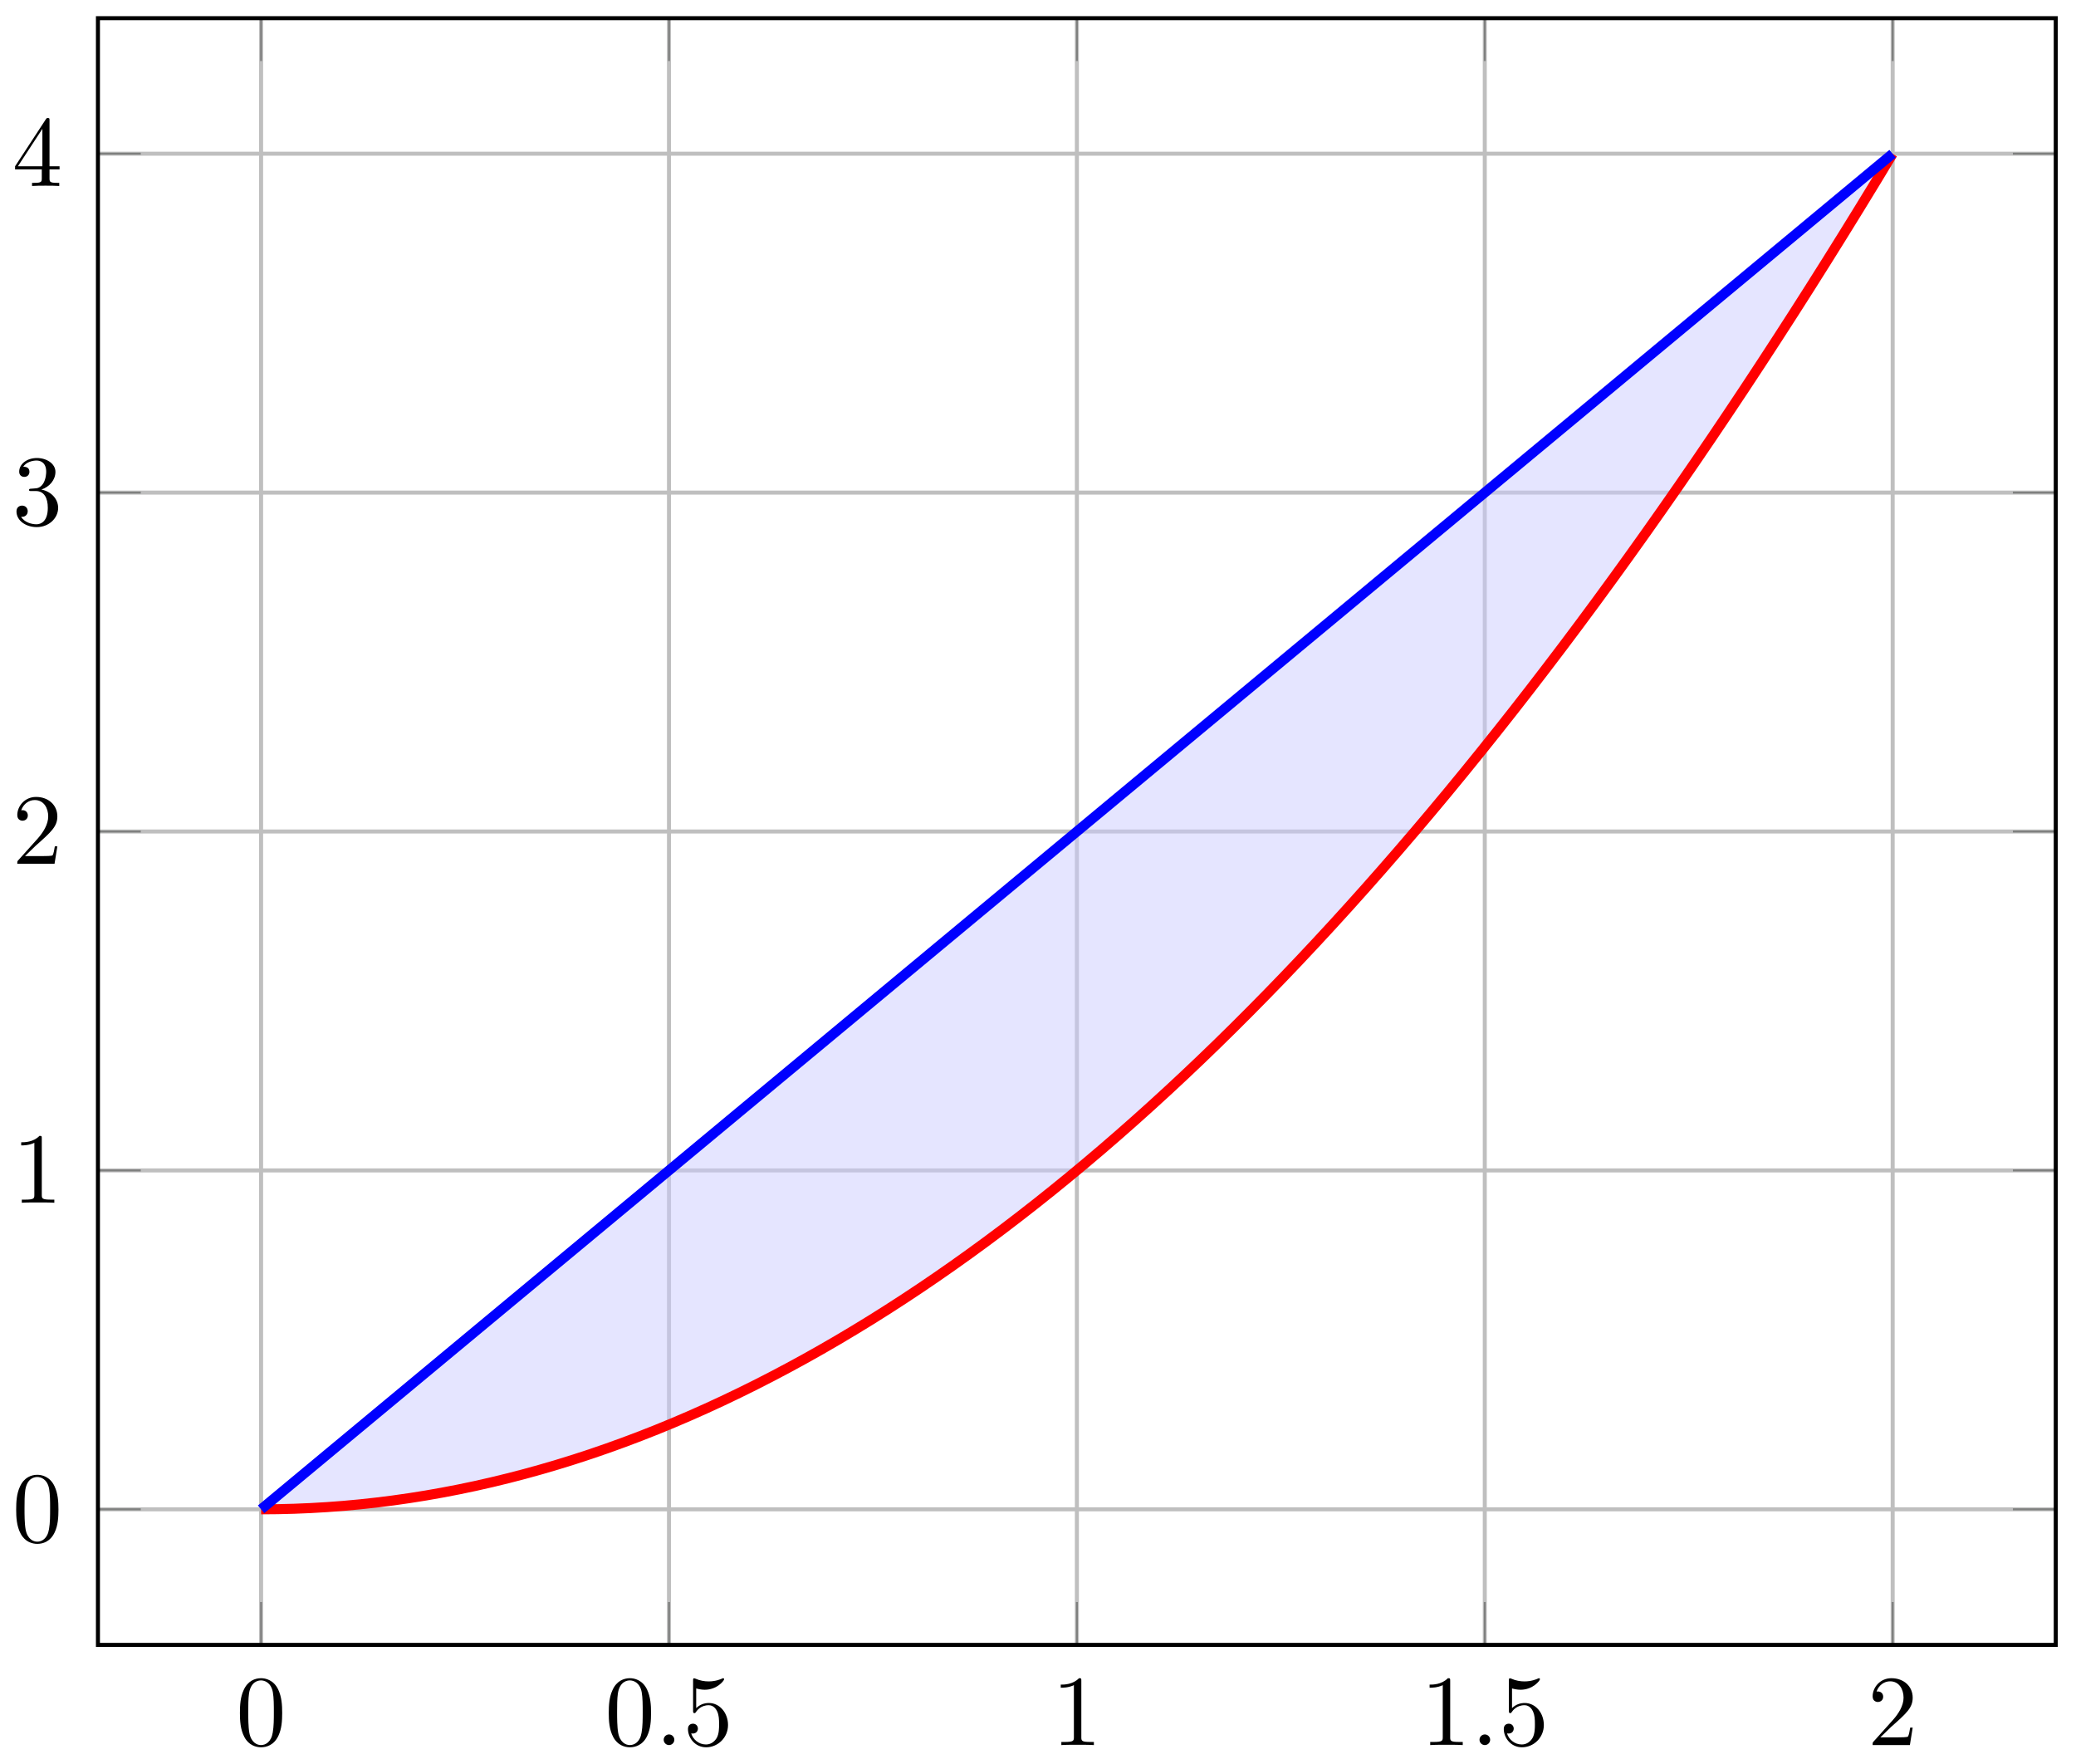 <svg xmlns="http://www.w3.org/2000/svg" xmlns:xlink="http://www.w3.org/1999/xlink" xmlns:inkscape="http://www.inkscape.org/namespaces/inkscape" version="1.1" width="206" height="175" viewBox="0 0 206 175">
<defs>
<clipPath id="clip_1">
<path transform="matrix(1,0,0,-1,9.718,163.199)" d="M0 0H194.273V161.395H0Z"/>
</clipPath>
<path id="font_2_1" d="M.46 .32C.46 .4 .455 .48 .42 .554 .374 .65 .292 .666 .25 .666 .19 .666 .117 .64 .076 .547 .044 .478 .039 .4 .039 .32 .039 .245 .043 .155 .084 .079 .127-.002 .2-.022 .249-.022 .303-.022 .379-.001 .423 .094 .455 .163 .46 .241 .46 .32M.249-0C.21-0 .151 .025 .133 .121 .122 .181 .122 .273 .122 .332 .122 .396 .122 .462 .13 .516 .149 .635 .224 .644 .249 .644 .282 .644 .348 .626 .367 .527 .377 .471 .377 .395 .377 .332 .377 .257 .377 .189 .366 .125 .351 .03 .294-0 .249-0Z"/>
<path id="font_3_1" d="M.192 .053C.192 .082 .168 .106 .139 .106 .11 .106 .086 .082 .086 .053 .086 .024 .11 0 .139 0 .168 0 .192 .024 .192 .053Z"/>
<path id="font_2_6" d="M.449 .2C.449 .319 .367 .419 .259 .419 .211 .419 .168 .403 .132 .368V.564C.152 .558 .185 .551 .217 .551 .34 .551 .41 .642 .41 .655 .41 .661 .407 .666 .4 .666 .399 .666 .397 .666 .392 .663 .372 .654 .323 .634 .256 .634 .216 .634 .17 .641 .123 .662 .115 .665 .113 .665 .111 .665 .101 .665 .101 .657 .101 .641V.344C.101 .326 .101 .318 .115 .318 .122 .318 .124 .321 .128 .327 .139 .343 .176 .397 .257 .397 .309 .397 .334 .351 .342 .333 .358 .296 .36 .257 .36 .207 .36 .172 .36 .112 .336 .07 .312 .031 .275 .006 .229 .006 .156 .006 .099 .058 .082 .117 .085 .116 .088 .115 .099 .115 .132 .115 .149 .14 .149 .164 .149 .188 .132 .213 .099 .213 .085 .213 .05 .206 .05 .16 .05 .074 .119-.022 .231-.022 .347-.022 .449 .073 .449 .2Z"/>
<path id="font_2_2" d="M.294 .64C.294 .664 .294 .666 .271 .666 .209 .602 .121 .602 .089 .602V.571C.109 .571 .168 .571 .22 .597V.079C.22 .043 .217 .031 .127 .031H.095V0C.13 .003 .217 .003 .257 .003 .297 .003 .384 .003 .419 0V.031H.387C.297 .031 .294 .042 .294 .079V.64Z"/>
<path id="font_2_3" d="M.127 .077 .233 .18C.389 .318 .449 .372 .449 .472 .449 .586 .359 .666 .237 .666 .124 .666 .05 .574 .05 .485 .05 .429 .1 .429 .103 .429 .12 .429 .155 .441 .155 .482 .155 .508 .137 .534 .102 .534 .094 .534 .092 .534 .089 .533 .112 .598 .166 .635 .224 .635 .315 .635 .358 .554 .358 .472 .358 .392 .308 .313 .253 .251L.061 .037C.05 .026 .05 .024 .05 0H.421L.449 .174H.424C.419 .144 .412 .1 .402 .085 .395 .077 .329 .077 .307 .077H.127Z"/>
<path id="font_2_4" d="M.29 .352C.372 .379 .43 .449 .43 .528 .43 .61 .342 .666 .246 .666 .145 .666 .069 .606 .069 .53 .069 .497 .091 .478 .12 .478 .151 .478 .171 .5 .171 .529 .171 .579 .124 .579 .109 .579 .14 .628 .206 .641 .242 .641 .283 .641 .338 .619 .338 .529 .338 .517 .336 .459 .31 .415 .28 .367 .246 .364 .221 .363 .213 .362 .189 .36 .182 .36 .174 .359 .167 .358 .167 .348 .167 .337 .174 .337 .191 .337H.235C.317 .337 .354 .269 .354 .17 .354 .034 .285 .006 .241 .006 .198 .006 .123 .022 .088 .081 .123 .076 .154 .098 .154 .136 .154 .172 .127 .192 .098 .192 .074 .192 .042 .178 .042 .134 .042 .043 .135-.022 .244-.022 .366-.022 .457 .068 .457 .17 .457 .253 .394 .331 .29 .352Z"/>
<path id="font_2_5" d="M.294 .165V.078C.294 .042 .292 .031 .218 .031H.197V0C.238 .003 .29 .003 .332 .003 .374 .003 .427 .003 .468 0V.031H.447C.373 .031 .371 .042 .371 .078V.165H.471V.196H.371V.651C.371 .671 .371 .677 .355 .677 .346 .677 .343 .677 .335 .665L.028 .196V.165H.294M.3 .196H.056L.3 .569V.196Z"/>
<clipPath id="clip_4">
<path transform="matrix(1,0,0,-1,9.718,163.199)" d="M0 0H194.273V161.395H0Z"/>
</clipPath>
</defs>
<path transform="matrix(1,0,0,-1,9.718,163.199)" stroke-width=".399" stroke-linecap="butt" stroke-miterlimit="10" stroke-linejoin="miter" fill="none" stroke="#bfbfbf" d="M16.19 0V161.395M56.666 0V161.395M97.141 0V161.395M137.616 0V161.395M178.091 0V161.395"/>
<path transform="matrix(1,0,0,-1,9.718,163.199)" stroke-width=".399" stroke-linecap="butt" stroke-miterlimit="10" stroke-linejoin="miter" fill="none" stroke="#bfbfbf" d="M0 13.45H194.273M0 47.075H194.273M0 80.701H194.273M0 114.326H194.273M0 147.951H194.273"/>
<path transform="matrix(1,0,0,-1,9.718,163.199)" stroke-width=".199" stroke-linecap="butt" stroke-miterlimit="10" stroke-linejoin="miter" fill="none" stroke="#7f807f" d="M16.19 0V4.252M56.666 0V4.252M97.141 0V4.252M137.616 0V4.252M178.091 0V4.252M16.19 161.395V157.143M56.666 161.395V157.143M97.141 161.395V157.143M137.616 161.395V157.143M178.091 161.395V157.143"/>
<path transform="matrix(1,0,0,-1,9.718,163.199)" stroke-width=".199" stroke-linecap="butt" stroke-miterlimit="10" stroke-linejoin="miter" fill="none" stroke="#7f807f" d="M0 13.45H4.252M0 47.075H4.252M0 80.701H4.252M0 114.326H4.252M0 147.951H4.252M194.273 13.45H190.022M194.273 47.075H190.022M194.273 80.701H190.022M194.273 114.326H190.022M194.273 147.951H190.022"/>
<path transform="matrix(1,0,0,-1,9.718,163.199)" stroke-width=".399" stroke-linecap="butt" stroke-miterlimit="10" stroke-linejoin="miter" fill="none" stroke="#000000" d="M0 0V161.395H194.273V0H0Z"/>
<g clip-path="url(#clip_1)">
<path transform="matrix(1,0,0,-1,9.718,163.199)" d="M16.19 13.45 17.826 13.464 19.461 13.505 21.096 13.574 22.731 13.67 24.367 13.793 26.002 13.944 27.637 14.123 29.273 14.328 30.908 14.562 32.543 14.822 34.178 15.111 35.814 15.426 37.449 15.769 39.084 16.14 40.719 16.538 42.355 16.963 43.99 17.416 45.625 17.896 47.261 18.404 48.896 18.939 50.531 19.502 52.166 20.092 53.802 20.709 55.437 21.354 57.072 22.026 58.708 22.726 60.343 23.453 61.978 24.208 63.613 24.99 65.249 25.8 66.884 26.637 68.519 27.501 70.155 28.393 71.79 29.313 73.425 30.259 75.06 31.234 76.696 32.235 78.331 33.265 79.966 34.321 81.602 35.405 83.237 36.517 84.872 37.656 86.507 38.822 88.143 40.016 89.778 41.237 91.413 42.486 93.049 43.762 94.684 45.065 96.319 46.396 97.954 47.755 99.59 49.141 101.225 50.554 102.86 51.995 104.495 53.463 106.131 54.959 107.766 56.482 109.401 58.032 111.037 59.61 112.672 61.216 114.307 62.849 115.942 64.509 117.578 66.197 119.213 67.912 120.848 69.655 122.484 71.425 124.119 73.222 125.754 75.047 127.389 76.9 129.025 78.78 130.66 80.687 132.295 82.622 133.931 84.584 135.566 86.574 137.201 88.591 138.836 90.635 140.472 92.707 142.107 94.807 143.742 96.934 145.378 99.088 147.013 101.27 148.648 103.479 150.283 105.716 151.919 107.98 153.554 110.271 155.189 112.59 156.825 114.937 158.46 117.311 160.095 119.712 161.73 122.141 163.366 124.597 165.001 127.081 166.636 129.592 168.272 132.13 169.907 134.696 171.542 137.29 173.177 139.91 174.813 142.559 176.448 145.234 178.083 147.938V147.944L176.448 146.586 174.813 145.227 173.177 143.869 171.542 142.51 169.907 141.152 168.272 139.793 166.636 138.435 165.001 137.076 163.366 135.718 161.73 134.359 160.095 133.001 158.46 131.642 156.825 130.284 155.189 128.925 153.554 127.567 151.919 126.208 150.283 124.849 148.648 123.491 147.013 122.132 145.378 120.774 143.742 119.415 142.107 118.057 140.472 116.698 138.836 115.34 137.201 113.981 135.566 112.623 133.931 111.264 132.295 109.906 130.66 108.547 129.025 107.189 127.389 105.83 125.754 104.472 124.119 103.113 122.484 101.754 120.848 100.396 119.213 99.038 117.578 97.679 115.942 96.32 114.307 94.962 112.672 93.603 111.037 92.245 109.401 90.886 107.766 89.528 106.131 88.169 104.495 86.811 102.86 85.452 101.225 84.094 99.59 82.735 97.954 81.377 96.319 80.018 94.684 78.66 93.049 77.301 91.413 75.942 89.778 74.584 88.143 73.225 86.507 71.867 84.872 70.508 83.237 69.15 81.602 67.791 79.966 66.433 78.331 65.074 76.696 63.716 75.06 62.357 73.425 60.999 71.79 59.64 70.155 58.282 68.519 56.923 66.884 55.565 65.249 54.206 63.613 52.848 61.978 51.489 60.343 50.13 58.708 48.772 57.072 47.413 55.437 46.055 53.802 44.696 52.166 43.338 50.531 41.979 48.896 40.621 47.261 39.262 45.625 37.904 43.99 36.545 42.355 35.187 40.719 33.828 39.084 32.47 37.449 31.111 35.814 29.753 34.178 28.394 32.543 27.035 30.908 25.677 29.273 24.318 27.637 22.96 26.002 21.601 24.367 20.243 22.731 18.884 21.096 17.526 19.461 16.167 17.826 14.809 16.19 13.45Z" fill="#ccccff" fill-opacity=".5"/>
</g>
<use data-text="0" xlink:href="#font_2_1" transform="matrix(9.963,0,0,-9.963,23.418,173.14)"/>
<use data-text="0" xlink:href="#font_2_1" transform="matrix(9.963,0,0,-9.963,60.019,173.14)"/>
<use data-text="." xlink:href="#font_3_1" transform="matrix(9.963,0,0,-9.963,65.001,173.14)"/>
<use data-text="5" xlink:href="#font_2_6" transform="matrix(9.963,0,0,-9.963,67.768,173.14)"/>
<use data-text="1" xlink:href="#font_2_2" transform="matrix(9.963,0,0,-9.963,104.37,173.14)"/>
<use data-text="1" xlink:href="#font_2_2" transform="matrix(9.963,0,0,-9.963,140.972,173.14)"/>
<use data-text="." xlink:href="#font_3_1" transform="matrix(9.963,0,0,-9.963,145.954,173.14)"/>
<use data-text="5" xlink:href="#font_2_6" transform="matrix(9.963,0,0,-9.963,148.721,173.14)"/>
<use data-text="2" xlink:href="#font_2_3" transform="matrix(9.963,0,0,-9.963,185.322,173.14)"/>
<use data-text="0" xlink:href="#font_2_1" transform="matrix(9.963,0,0,-9.963,1.217,152.959)"/>
<use data-text="1" xlink:href="#font_2_2" transform="matrix(9.963,0,0,-9.963,1.217,119.332)"/>
<use data-text="2" xlink:href="#font_2_3" transform="matrix(9.963,0,0,-9.963,1.217,85.704)"/>
<use data-text="3" xlink:href="#font_2_4" transform="matrix(9.963,0,0,-9.963,1.217,52.078)"/>
<use data-text="4" xlink:href="#font_2_5" transform="matrix(9.963,0,0,-9.963,1.217,18.451)"/>
<g clip-path="url(#clip_4)">
<path transform="matrix(1,0,0,-1,9.718,163.199)" stroke-width=".996" stroke-linecap="butt" stroke-miterlimit="10" stroke-linejoin="miter" fill="none" stroke="#ff0000" d="M16.19 13.45 17.826 13.464 19.461 13.505 21.096 13.574 22.731 13.67 24.367 13.793 26.002 13.944 27.637 14.123 29.273 14.328 30.908 14.562 32.543 14.822 34.178 15.111 35.814 15.426 37.449 15.769 39.084 16.14 40.719 16.538 42.355 16.963 43.99 17.416 45.625 17.896 47.261 18.404 48.896 18.939 50.531 19.502 52.166 20.092 53.802 20.709 55.437 21.354 57.072 22.026 58.708 22.726 60.343 23.453 61.978 24.208 63.613 24.99 65.249 25.8 66.884 26.637 68.519 27.501 70.155 28.393 71.79 29.313 73.425 30.259 75.06 31.234 76.696 32.235 78.331 33.265 79.966 34.321 81.602 35.405 83.237 36.517 84.872 37.656 86.507 38.822 88.143 40.016 89.778 41.237 91.413 42.486 93.049 43.762 94.684 45.065 96.319 46.396 97.954 47.755 99.59 49.141 101.225 50.554 102.86 51.995 104.495 53.463 106.131 54.959 107.766 56.482 109.401 58.032 111.037 59.61 112.672 61.216 114.307 62.849 115.942 64.509 117.578 66.197 119.213 67.912 120.848 69.655 122.484 71.425 124.119 73.222 125.754 75.047 127.389 76.9 129.025 78.78 130.66 80.687 132.295 82.622 133.931 84.584 135.566 86.574 137.201 88.591 138.836 90.635 140.472 92.707 142.107 94.807 143.742 96.934 145.378 99.088 147.013 101.27 148.648 103.479 150.283 105.716 151.919 107.98 153.554 110.271 155.189 112.59 156.825 114.937 158.46 117.311 160.095 119.712 161.73 122.141 163.366 124.597 165.001 127.081 166.636 129.592 168.272 132.13 169.907 134.696 171.542 137.29 173.177 139.91 174.813 142.559 176.448 145.234 178.083 147.938"/>
<path transform="matrix(1,0,0,-1,9.718,163.199)" stroke-width=".996" stroke-linecap="butt" stroke-miterlimit="10" stroke-linejoin="miter" fill="none" stroke="#0000ff" d="M16.19 13.45 17.826 14.809 19.461 16.167 21.096 17.526 22.731 18.884 24.367 20.243 26.002 21.601 27.637 22.96 29.273 24.318 30.908 25.677 32.543 27.035 34.178 28.394 35.814 29.753 37.449 31.111 39.084 32.47 40.719 33.828 42.355 35.187 43.99 36.545 45.625 37.904 47.261 39.262 48.896 40.621 50.531 41.979 52.166 43.338 53.802 44.696 55.437 46.055 57.072 47.413 58.708 48.772 60.343 50.13 61.978 51.489 63.613 52.848 65.249 54.206 66.884 55.565 68.519 56.923 70.155 58.282 71.79 59.64 73.425 60.999 75.06 62.357 76.696 63.716 78.331 65.074 79.966 66.433 81.602 67.791 83.237 69.15 84.872 70.508 86.507 71.867 88.143 73.225 89.778 74.584 91.413 75.942 93.049 77.301 94.684 78.66 96.319 80.018 97.954 81.377 99.59 82.735 101.225 84.094 102.86 85.452 104.495 86.811 106.131 88.169 107.766 89.528 109.401 90.886 111.037 92.245 112.672 93.603 114.307 94.962 115.942 96.32 117.578 97.679 119.213 99.038 120.848 100.396 122.484 101.754 124.119 103.113 125.754 104.472 127.389 105.83 129.025 107.189 130.66 108.547 132.295 109.906 133.931 111.264 135.566 112.623 137.201 113.981 138.836 115.34 140.472 116.698 142.107 118.057 143.742 119.415 145.378 120.774 147.013 122.132 148.648 123.491 150.283 124.849 151.919 126.208 153.554 127.567 155.189 128.925 156.825 130.284 158.46 131.642 160.095 133.001 161.73 134.359 163.366 135.718 165.001 137.076 166.636 138.435 168.272 139.793 169.907 141.152 171.542 142.51 173.177 143.869 174.813 145.227 176.448 146.586 178.083 147.944"/>
</g>
</svg>
